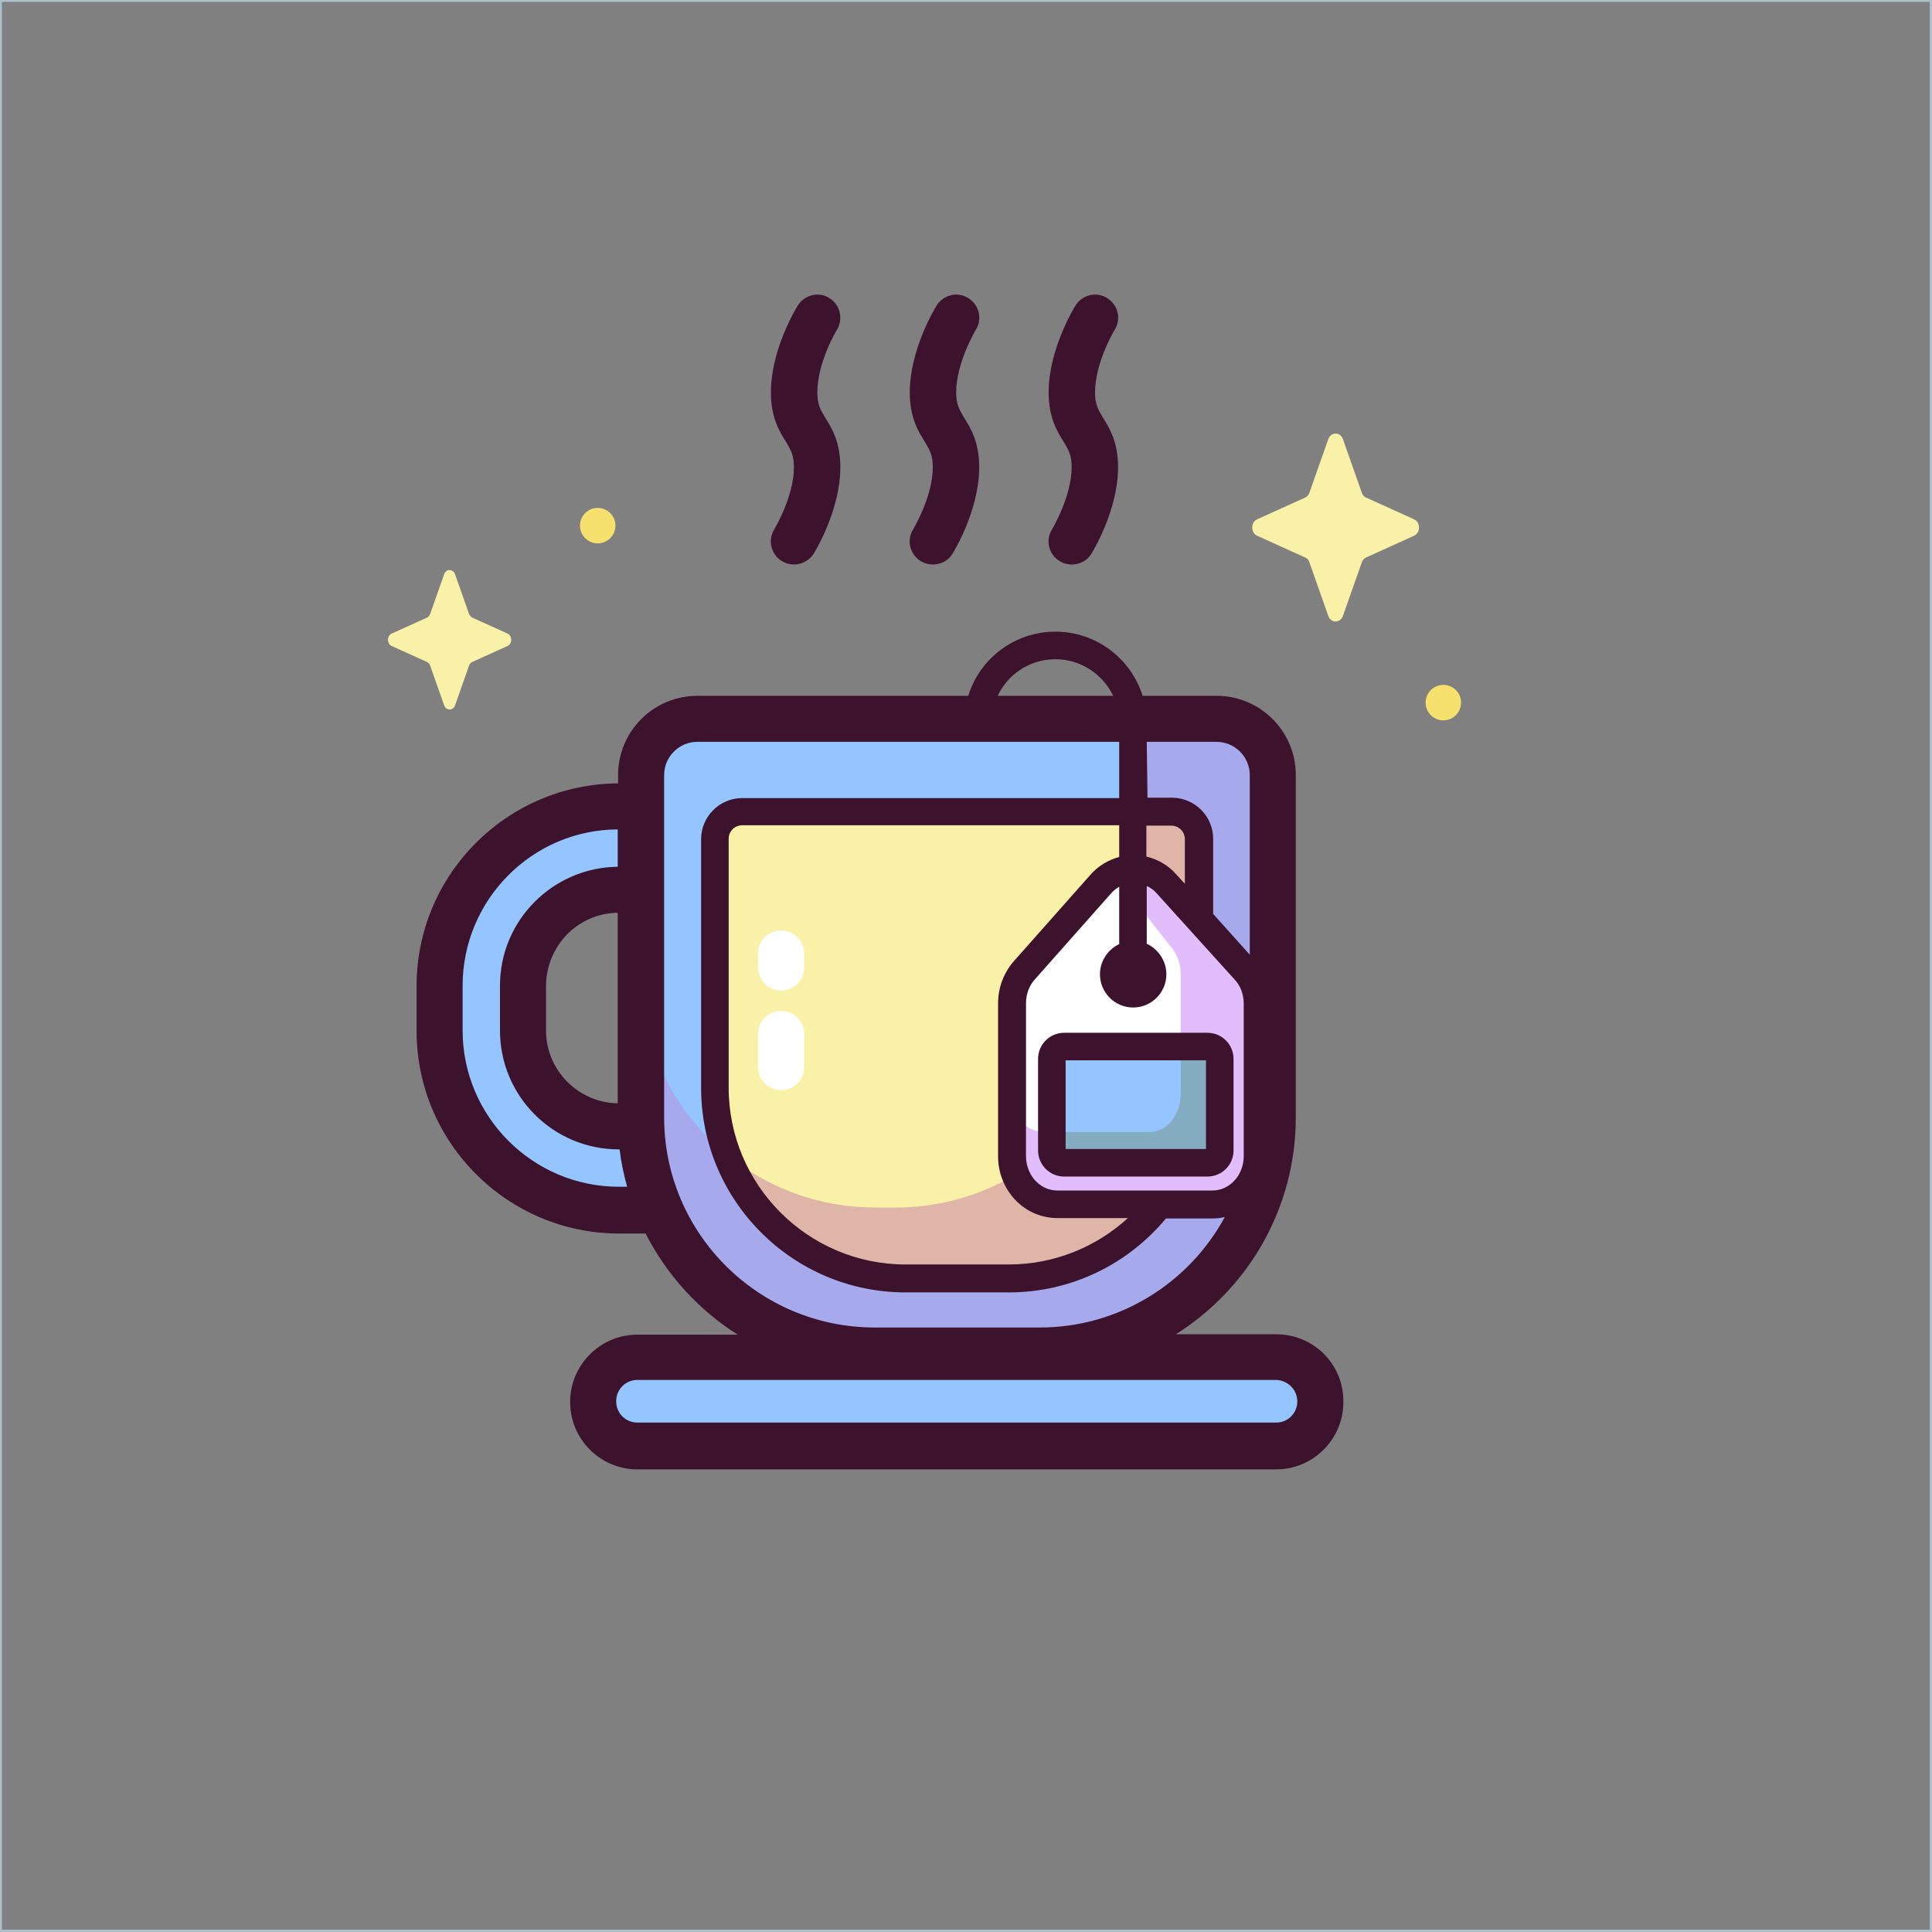 <?xml version="1.0" encoding="utf-8"?>
<!-- Generator: Adobe Illustrator 23.0.1, SVG Export Plug-In . SVG Version: 6.00 Build 0)  -->
<svg version="1.1" id="Capa_1" xmlns="http://www.w3.org/2000/svg" xmlns:xlink="http://www.w3.org/1999/xlink" x="0px" y="0px"
	 viewBox="0 0 512 512" style="enable-background:new 0 0 512 512;" xml:space="preserve">
<rect x="0" y="0" width="512" height="512" fill="#808080" stroke="none"/>
<style type="text/css">
	.st0{fill:none;stroke:#ACC0CC;stroke-miterlimit:10;}
	.st1{fill:#94c5ff;}
	.st2{fill:#A6AAED;}
	.st3{fill:#FAF1A9;}
	.st4{fill:#DFB5A7;}
	.st5{fill:#FFFFFF;}
	.st6{fill:#E1BDFC;}
	.st7{fill:#94c5ff;}
	.st8{fill:#85ADC2;}
	.st9{fill:#F6E06E;}
	.st10{fill:#3C122C;}
</style>
<rect class="st0" width="511.9" height="511.9"/>
<g>
	<g>
		<path class="st1" d="M338.2,359.7H168.9c-6.5,0-11.7,5.2-11.7,11.7v0.1c0,6.5,5.2,11.7,11.7,11.7h169.3c6.5,0,11.7-5.2,11.7-11.7
			v-0.1C349.9,364.9,344.7,359.7,338.2,359.7z"/>
		<path class="st1" d="M174.2,320.6c0.3,0,0.5,0,0.8,0c9.5,21.9,31.3,37.3,56.7,37.3h43.8c34.1,0,61.8-27.7,61.8-61.8v-90.7
			c0-8.2-6.7-14.9-14.9-14.9H184.7c-8.2,0-14.9,6.7-14.9,14.9v8.3H164c-26.2,0-47.6,21.3-47.6,47.6v11.9c0,26.2,21.3,47.6,47.6,47.6
			H174.2z M138.6,273.1v-11.9c0-14,11.4-25.4,25.4-25.4h5.8v60.3c0,0.8,0,1.6,0.1,2.4h-5.9C150,298.5,138.6,287.1,138.6,273.1z"/>
		<path class="st2" d="M322.3,190.5h-37.8c8.2,0,14.9,6.7,14.9,14.9V258c0,34.2-27.8,62-62,62h-5.6c-34.2,0-62-27.8-62-62v37.8
			c0,34.2,27.8,62,62,62h43.4c34.2,0,62-27.8,62-62v-90.5C337.3,197.1,330.6,190.5,322.3,190.5L322.3,190.5z"/>
		<path class="st3" d="M263.9,338.7h-20.7c-29.7,0-53.8-24.1-53.8-53.8v-62.6c0-4,3.2-7.2,7.2-7.2h113.9c4,0,7.2,3.2,7.2,7.2v62.6
			C317.8,314.6,293.6,338.7,263.9,338.7L263.9,338.7z"/>
		<path class="st4" d="M310.5,215.1h-11.1V258c0,34.2-27.8,62-62,62h-5.6c-14,0-27-4.7-37.4-12.6c8.6,18.5,27.4,31.3,49.1,31.3h20
			c29.9,0,54.2-24.3,54.2-54.2v-62.2C317.8,218.4,314.5,215.1,310.5,215.1L310.5,215.1z"/>
		<path class="st5" d="M321.2,318.7h-41.1c-6.6,0-12-5.7-12-12.8v-40c0-3.3,1.2-6.4,3.3-8.8l20.3-22.9c4.7-5.3,12.6-5.3,17.4-0.1
			l20.8,23c2.2,2.4,3.4,5.6,3.4,8.9v39.9C333.3,313,327.9,318.7,321.2,318.7L321.2,318.7z"/>
		<path class="st6" d="M329.9,257.1l-20.8-23c-3.8-4.3-9.8-5-14.4-2.4c0.6,0.4,1.1,0.9,1.6,1.5l14.3,18.1c1.5,1.9,2.3,4.4,2.3,7
			v31.5c0,5.6-3.7,10.1-8.3,10.1h-28.3c-4.6,0-8.3-4.5-8.3-10.1v16c0,7.1,5.4,12.8,12,12.8h41.1c6.6,0,12-5.7,12-12.8V266
			C333.3,262.7,332.1,259.5,329.9,257.1L329.9,257.1z"/>
		<path class="st7" d="M320,308.1h-38c-1.8,0-3.3-1.5-3.3-3.3v-24.4c0-1.8,1.5-3.3,3.3-3.3h38c1.8,0,3.3,1.5,3.3,3.3v24.4
			C323.2,306.7,321.8,308.1,320,308.1z"/>
		<path class="st8" d="M320,277.3h-7.1v12.6c0,5.6-3.7,10.1-8.3,10.1h-25.9v4.9c0,1.8,1.5,3.3,3.3,3.3h38c1.8,0,3.3-1.5,3.3-3.3
			v-24.3C323.2,278.7,321.8,277.3,320,277.3L320,277.3z"/>
		<path class="st3" d="M355.9,116.4l5,14.2c0.2,0.6,0.6,1.1,1.2,1.3l12.6,5.7c1.8,0.8,1.8,3.6,0,4.4l-12.6,5.7
			c-0.5,0.2-1,0.7-1.2,1.3l-5,14.2c-0.7,2-3.2,2-3.9,0l-5-14.2c-0.2-0.6-0.6-1.1-1.2-1.3l-12.6-5.7c-1.8-0.8-1.8-3.6,0-4.4l12.6-5.7
			c0.5-0.2,1-0.7,1.2-1.3l5-14.2C352.7,114.4,355.2,114.4,355.9,116.4z"/>
		<path class="st9" d="M163.1,139.3c0,2.6-2.1,4.7-4.7,4.7s-4.7-2.1-4.7-4.7c0-2.6,2.1-4.7,4.7-4.7S163.1,136.7,163.1,139.3z"/>
		<path class="st9" d="M387.2,186.2c0,2.6-2.1,4.7-4.7,4.7c-2.6,0-4.7-2.1-4.7-4.7c0-2.6,2.1-4.7,4.7-4.7
			C385.1,181.5,387.2,183.6,387.2,186.2z"/>
		<path class="st3" d="M120.6,152.2l3.7,10.5c0.2,0.4,0.5,0.8,0.9,1l9.3,4.2c1.3,0.6,1.3,2.7,0,3.3l-9.3,4.2c-0.4,0.2-0.7,0.5-0.9,1
			l-3.7,10.5c-0.5,1.5-2.4,1.5-2.9,0l-3.7-10.5c-0.2-0.5-0.5-0.8-0.9-1l-9.3-4.2c-1.3-0.6-1.3-2.7,0-3.3l9.3-4.2
			c0.4-0.2,0.7-0.5,0.9-1l3.7-10.5C118.2,150.7,120.1,150.7,120.6,152.2z"/>
	</g>
	<g>
		<path class="st5" d="M207,288.9c-3.4,0-6.1-2.7-6.1-6.1V274c0-3.4,2.7-6.1,6.1-6.1c3.4,0,6.1,2.7,6.1,6.1v8.7
			C213.2,286.1,210.4,288.9,207,288.9z"/>
		<path class="st5" d="M207,262.5c-3.4,0-6.1-2.7-6.1-6.1v-3.7c0-3.4,2.7-6.1,6.1-6.1c3.4,0,6.1,2.7,6.1,6.1v3.7
			C213.2,259.8,210.4,262.5,207,262.5z"/>
		<g>
			<path class="st10" d="M210.4,149.6c-1.1,0-2.2-0.3-3.2-0.9c-2.9-1.8-3.8-5.6-2-8.4c0-0.1,5.2-8.6,5.2-16.5c0-3.2-0.8-4.5-2.1-6.7
				c-1.7-2.7-4-6.4-4-13.1c0-11.5,6.8-22.5,7.1-23c1.8-2.9,5.6-3.8,8.4-2c2.9,1.8,3.7,5.5,2,8.4c-0.1,0.1-5.2,8.6-5.2,16.6
				c0,3.2,0.8,4.5,2.1,6.7c1.7,2.7,4,6.4,4,13.1c0,11.5-6.8,22.5-7.1,23C214.4,148.6,212.4,149.6,210.4,149.6z"/>
			<path class="st10" d="M284,149.6c-1.1,0-2.2-0.3-3.2-0.9c-2.9-1.8-3.8-5.6-2-8.4c0-0.1,5.2-8.6,5.2-16.5c0-3.2-0.8-4.5-2.1-6.7
				c-1.7-2.7-4-6.4-4-13.1c0-11.5,6.8-22.5,7.1-23c1.8-2.9,5.6-3.8,8.4-2c2.9,1.8,3.8,5.5,2,8.4c-0.1,0.2-5.2,8.6-5.2,16.6
				c0,3.2,0.8,4.5,2.1,6.7c1.7,2.7,4,6.4,4,13.1c0,11.5-6.8,22.5-7.1,23C288.1,148.6,286.1,149.6,284,149.6L284,149.6z"/>
			<path class="st10" d="M247.2,149.6c-1.1,0-2.2-0.3-3.2-0.9c-2.9-1.8-3.8-5.6-2-8.4c0-0.1,5.2-8.6,5.2-16.5c0-3.2-0.8-4.5-2.1-6.7
				c-1.7-2.7-4-6.4-4-13.1c0-11.5,6.8-22.5,7.1-23c1.8-2.9,5.6-3.8,8.4-2c2.9,1.8,3.8,5.5,2,8.4c-0.1,0.2-5.2,8.7-5.2,16.6
				c0,3.2,0.8,4.5,2.1,6.7c1.7,2.7,4,6.4,4,13.1c0,11.5-6.8,22.5-7.1,23C251.3,148.6,249.3,149.6,247.2,149.6L247.2,149.6z"/>
			<path class="st10" d="M338.2,353.6h-26.6c19.1-12,31.8-33.3,31.8-57.5v-90.7c0-11.6-9.4-21-21-21h-19.6c-3.1-9.9-12.3-17-23.1-17
				c-10.9,0-20.1,7.2-23.1,17h-71.8c-11.6,0-21,9.4-21,21v2.2c-29.5,0.2-53.4,24.2-53.4,53.7v11.9c0,29.6,24.1,53.7,53.7,53.7h7
				c5.6,11,14.1,20.3,24.4,26.8h-26.6c-9.8,0-17.8,8-17.8,17.8v0.1c0,9.8,8,17.8,17.8,17.8h169.3c9.8,0,17.8-8,17.8-17.8v-0.1
				C356.1,361.5,348.1,353.6,338.2,353.6L338.2,353.6z M164,314.5c-22.8,0-41.4-18.6-41.4-41.4v-11.9c0-22.7,18.4-41.3,41.1-41.4
				v9.9c-17.2,0.2-31.2,14.2-31.2,31.5v11.9c0,17.4,14.1,31.5,31.5,31.5h0.2c0.4,3.4,1.1,6.7,2,9.9L164,314.5L164,314.5z
				 M163.7,241.9v50.5c-10.5-0.2-19-8.8-19-19.3v-11.9C144.8,250.6,153.2,242,163.7,241.9z M303.9,196.6h18.5c4.8,0,8.8,3.9,8.8,8.8
				V253l-9.7-10.8v-19.9c0-6-4.9-10.9-10.9-10.9h-6.5L303.9,196.6L303.9,196.6z M303.9,218.8h6.5c2,0,3.6,1.6,3.6,3.6v11.8l-2.3-2.5
				c-2.1-2.4-4.9-4-7.9-4.7V218.8z M306.4,236.6l20.8,23c1.6,1.7,2.4,4,2.4,6.4v40.4c0,5-3.7,9.1-8.3,9.1h-41.1
				c-4.6,0-8.3-4.1-8.3-9.1v-40.5c0-2.4,0.8-4.6,2.3-6.3l20.3-22.9c0.6-0.7,1.4-1.3,2.1-1.7v15.2c-3,1.4-5.1,4.5-5.1,8
				c0,4.9,4,8.8,8.8,8.8c4.9,0,8.8-4,8.8-8.8c0-3.6-2.2-6.7-5.2-8.1v-15.3C304.8,235.2,305.7,235.8,306.4,236.6L306.4,236.6z
				 M296.6,227.1c-2.9,0.8-5.6,2.4-7.6,4.7l-20.3,22.9c-2.7,3.1-4.2,7-4.2,11.2v40.5c0,9.1,7,16.4,15.7,16.4h18.7
				c-8.3,7.6-19.4,12.3-31.6,12.3h-27.3c-25.8,0-46.9-21-46.9-46.9v-65.9c0-2,1.6-3.6,3.6-3.6h99.9L296.6,227.1z M279.7,174.7
				c6.7,0,12.6,4,15.3,9.7h-30.6C267.1,178.6,273,174.7,279.7,174.7L279.7,174.7z M176,296.1v-90.7c0-4.8,3.9-8.8,8.8-8.8h73.9
				c0.1,0,0.3,0,0.4,0c0.1,0,0.3,0,0.4,0h37.1v14.9h-99.9c-6,0-10.9,4.9-10.9,10.9v65.9c0,29.9,24.3,54.2,54.2,54.2h27.3
				c16.8,0,31.7-7.6,41.7-19.6h12.3c1.1,0,2.2-0.1,3.3-0.4c-9.4,17.4-27.9,29.3-49,29.3h-43.8C201,351.8,176,326.8,176,296.1
				L176,296.1z M343.8,371.4c0,3.1-2.5,5.6-5.6,5.6H168.9c-3.1,0-5.6-2.5-5.6-5.6v-0.1c0-3.1,2.5-5.6,5.6-5.6h169.3
				C341.3,365.8,343.8,368.3,343.8,371.4L343.8,371.4L343.8,371.4z"/>
			<path class="st10" d="M320,311.8h-38c-3.8,0-6.9-3.1-6.9-6.9v-24.3c0-3.8,3.1-6.9,6.9-6.9h38c3.8,0,6.9,3.1,6.9,6.9v24.3
				C326.9,308.7,323.8,311.8,320,311.8z M282.4,304.5h37.2v-23.5h-37.2V304.5z"/>
		</g>
	</g>
</g>
</svg>
